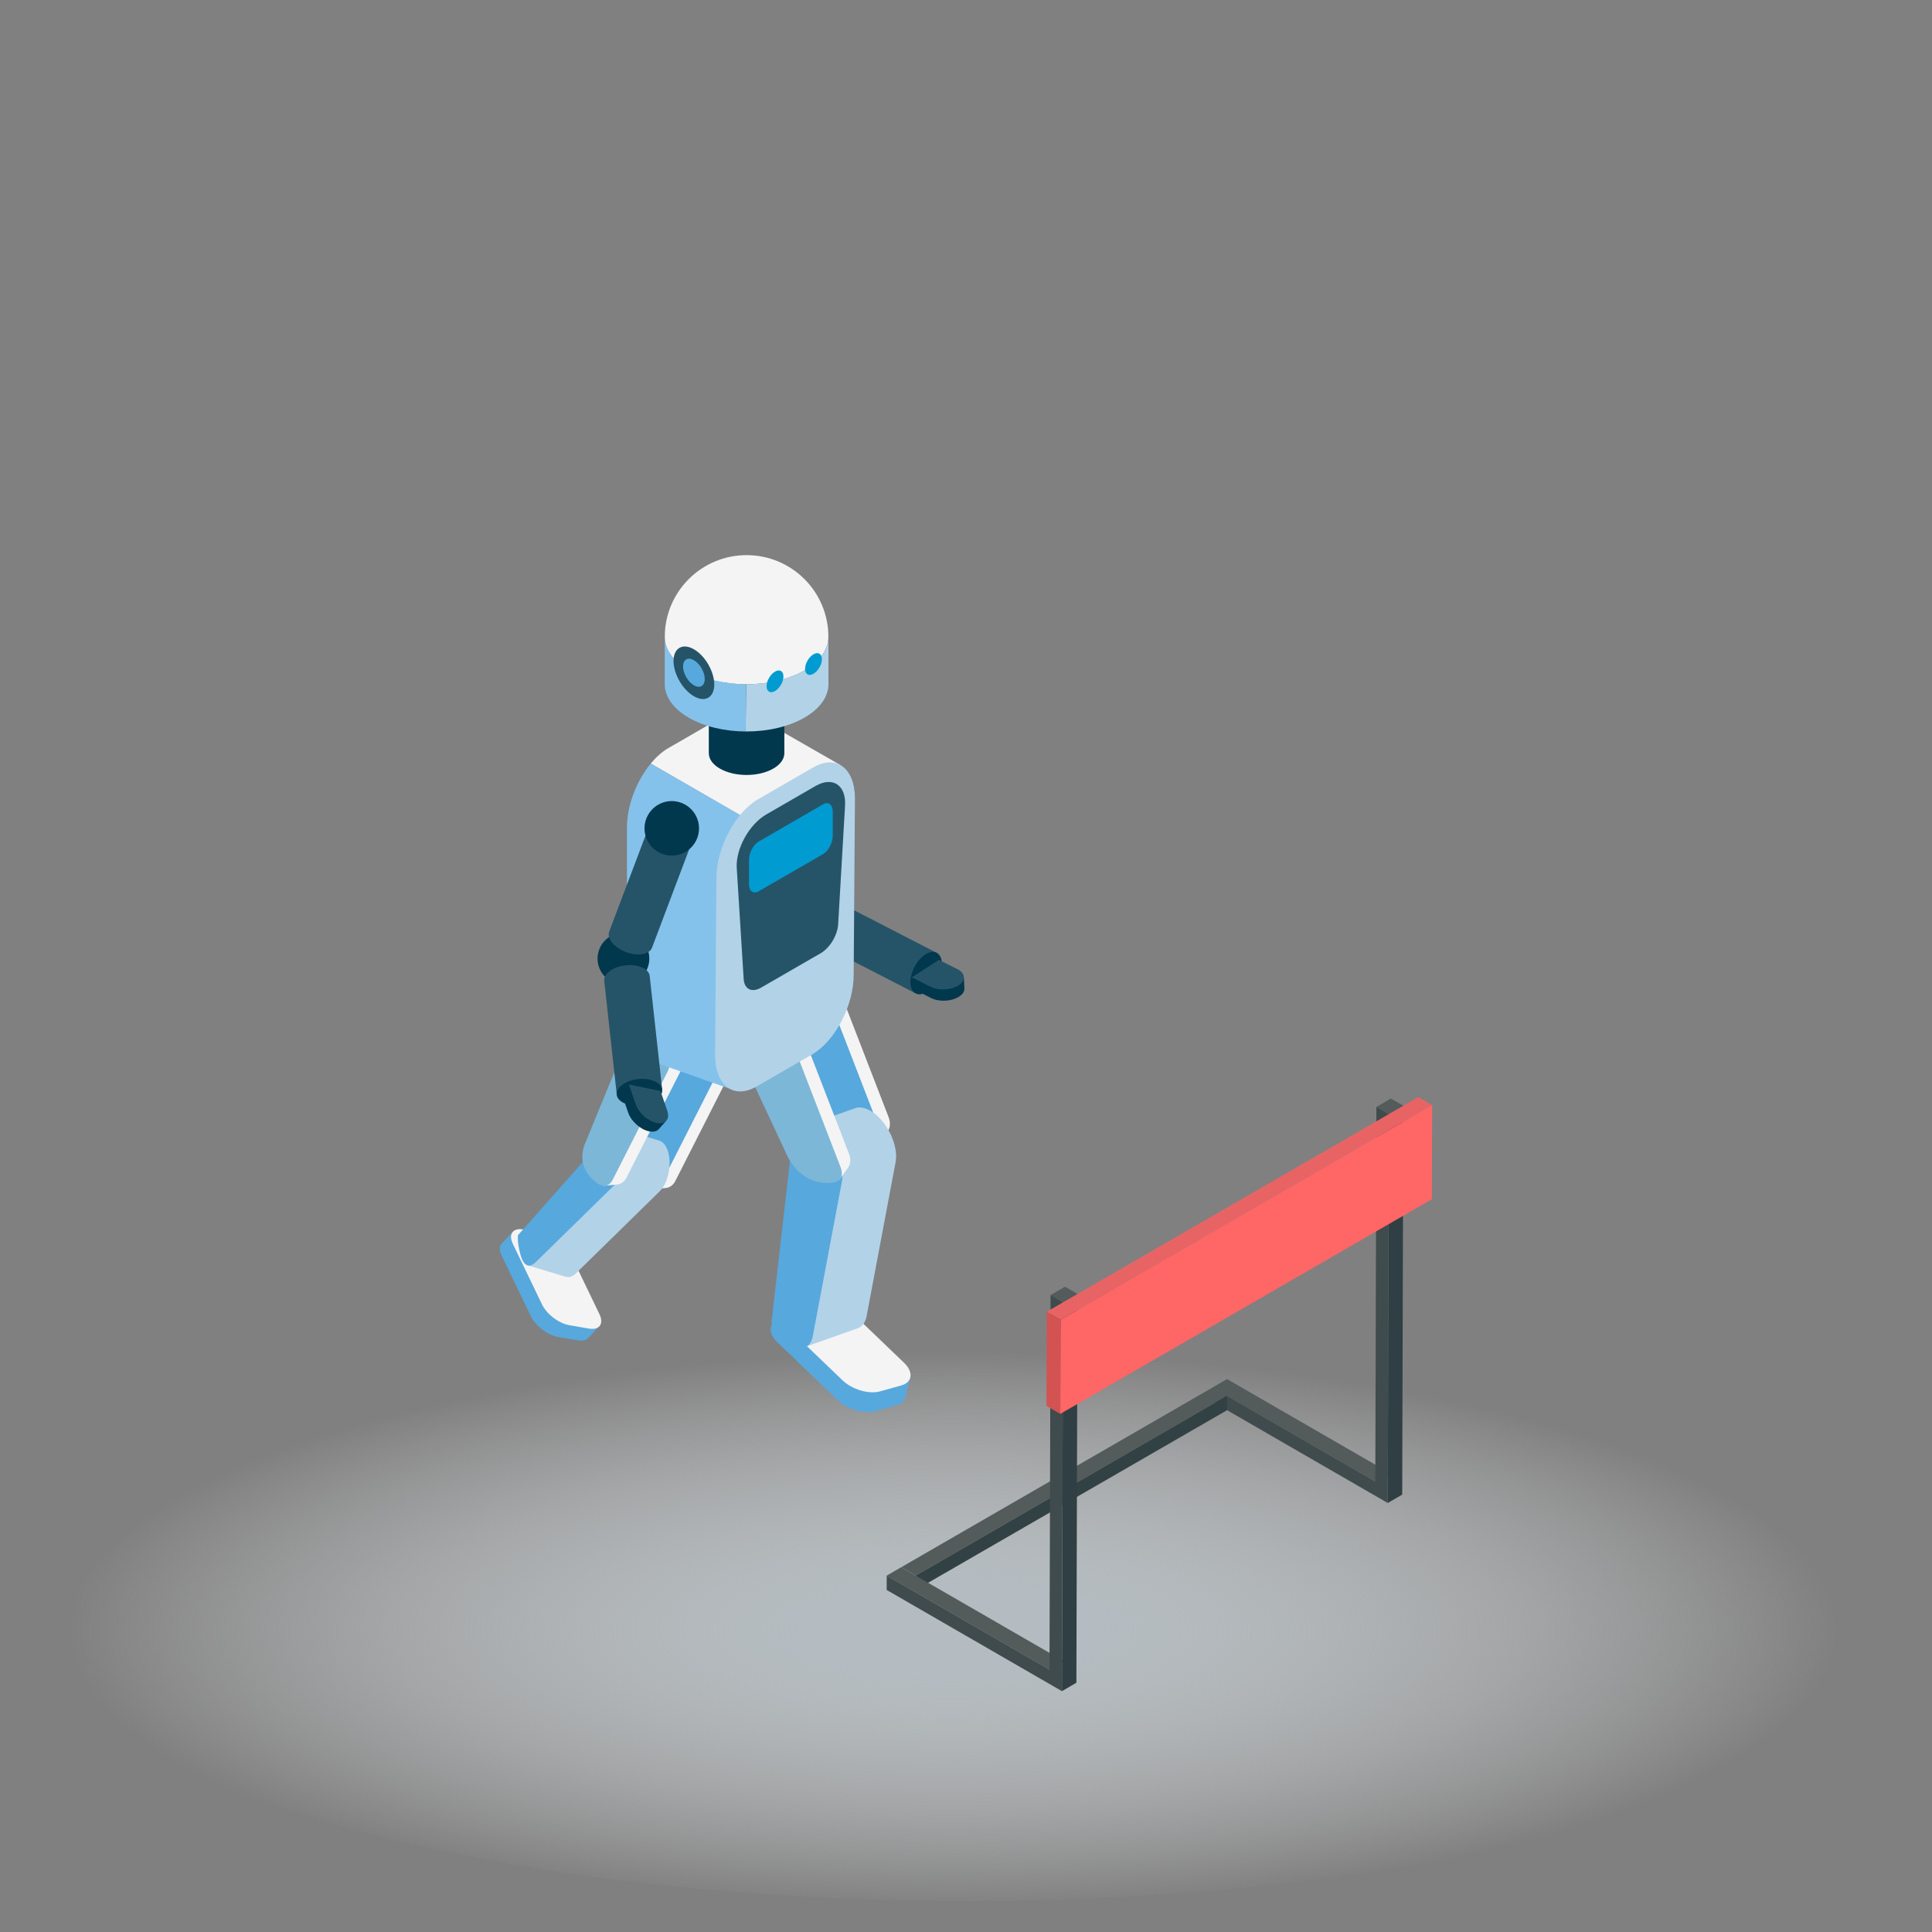 <?xml version="1.0" encoding="utf-8"?>
<!-- Generator: Adobe Illustrator 26.0.1, SVG Export Plug-In . SVG Version: 6.00 Build 0)  -->
<svg version="1.1" id="Layer_1" xmlns="http://www.w3.org/2000/svg" xmlns:xlink="http://www.w3.org/1999/xlink" x="0px" y="0px"
	 viewBox="0 0 50 50" style="enable-background:new 0 0 50 50;" xml:space="preserve">
<rect x="0" y="0" width="50" height="50" fill="#808080" stroke="none"/>
<style type="text/css">
	.st0{display:none;}
	.st1{display:inline;}
	.st2{fill:#344593;}
	.st3{fill:#3E54A3;}
	.st4{fill:#2E4490;}
	.st5{fill:#122571;}
	.st6{opacity:0.5;fill:#031F60;enable-background:new    ;}
	.st7{fill:#BBDFFF;}
	.st8{fill:#FDB724;}
	.st9{fill:#E7478D;}
	.st10{fill:#BF2878;}
	.st11{fill:#27DEBF;}
	.st12{fill:#1BBC9D;}
	.st13{fill:#A33D64;}
	.st14{fill:#82294D;}
	.st15{fill:#0A4A80;}
	.st16{fill:#F1FCFF;}
	.st17{fill:#D6E6FF;}
	.st18{fill:#CEF3FF;}
	.st19{fill:#606060;}
	.st20{enable-background:new    ;}
	.st21{fill:#F19729;}
	.st22{fill:#FCB040;}
	.st23{fill:#FFCB49;}
	.st24{fill:#2E5677;}
	.st25{fill:#FF51CE;}
	.st26{fill:#EDE6A0;}
	.st27{fill:#FFF7B0;}
	.st28{fill:url(#SVGID_1_);}
	.st29{fill:url(#SVGID_00000172426445633917684660000009371588803547553671_);}
	.st30{display:none;fill:#FF0000;}
	.st31{fill:#57A8DD;}
	.st32{fill:#F4F4F4;}
	.st33{fill:#B2D2E8;}
	.st34{fill:#7CB7D8;}
	.st35{fill:#01384D;}
	.st36{fill:#255468;}
	.st37{fill:#FFFFFF;}
	.st38{fill:#84C2EB;}
	.st39{fill:#1E0F00;}
	.st40{fill:#009BD1;}
	.st41{fill:#535B5B;}
	.st42{fill:#2F3F44;}
	.st43{fill:#3F4B4C;}
	.st44{fill:#C5C5C5;}
	.st45{fill:#324144;}
	.st46{fill:#FF6666;}
	.st47{fill:#E86464;}
	.st48{fill:#D35353;}
</style>
<g id="Example" class="st0">
	<g class="st1">
		<g id="XMLID_4903_">
			<path id="XMLID_4905_" class="st2" d="M45.3,33.2v-4.6l0,0c0-0.9-0.6-1.8-1.7-2.4c-2.3-1.3-6-1.3-8.4,0c-1.2,0.7-1.7,1.6-1.7,2.4
				l0,0v4.5c0,0.9,0.6,1.8,1.7,2.4c2.3,1.3,6,1.3,8.4,0C44.8,34.9,45.3,34.1,45.3,33.2L45.3,33.2L45.3,33.2L45.3,33.2z"/>
			<path id="XMLID_4904_" class="st2" d="M45.3,33.2v-4.6l0,0c0-0.9-0.6-1.8-1.7-2.4c-2.3-1.3-6-1.3-8.4,0c-1.2,0.7-1.7,1.6-1.7,2.4
				l0,0v4.5c0,0.9,0.6,1.8,1.7,2.4c2.3,1.3,6,1.3,8.4,0C44.8,34.9,45.3,34.1,45.3,33.2L45.3,33.2L45.3,33.2L45.3,33.2z"/>
		</g>
		<polygon id="XMLID_4900_" class="st3" points="39.4,23 29.7,28.6 39.4,34.2 49.2,28.6 		"/>
		<path id="XMLID_4899_" class="st4" d="M44.3,31.4l-4.8-2.7c-0.1,0-0.2,0-0.2,0.1s0,0.2,0.1,0.2l4.6,2.6L44.3,31.4z"/>
		<polygon id="XMLID_4896_" class="st5" points="29.7,28.6 29.7,29 39.4,34.6 39.4,34.2 		"/>
		<polygon id="XMLID_4883_" class="st4" points="49.2,28.6 49.2,29 39.4,34.6 39.4,34.2 		"/>
		<polygon id="XMLID_4876_" class="st6" points="33.5,31.2 39.4,35.2 45.3,31.2 39.4,34.6 		"/>
		<g id="XMLID_4823_">
			<path id="XMLID_4835_" class="st7" d="M44.7,36.2c-0.1,0-0.2-0.1-0.2-0.2v-4c0-0.2-0.1-0.4-0.3-0.4l-4.9-2.8
				c-0.1,0-0.1-0.2-0.1-0.2c0-0.1,0.2-0.1,0.2-0.1l4.9,2.8c0.3,0.2,0.4,0.4,0.4,0.7v4C44.8,36.1,44.7,36.2,44.7,36.2z"/>
		</g>
		<path class="st8" d="M45.3,39.3L45,36.6c0.1-0.1,0.1-0.2,0-0.2l0,0l0,0l0,0v-0.1l0,0l0,0l0,0c0-0.2-0.2-0.4-0.4-0.4c0,0,0,0-0.1,0
			l0,0l0,0c0,0,0,0-0.1,0c0,0,0,0-0.1,0c0,0,0,0-0.1,0c0,0,0,0,0,0.1l0,0v0.1c0,0.1,0,0.2,0.1,0.3l0,0c-0.1,0.1,0,0.2,0,0.2L44,39.3
			c0,0.1,0.1,0.2,0.3,0.3l0,0h0.1l0,0c0.1,0,0.2,0.1,0.3,0.1l0,0l0,0l0,0l0,0l0,0c0.1,0,0.2,0,0.3-0.1l0,0h0.1l0,0
			C45.3,39.5,45.3,39.4,45.3,39.3z"/>
	</g>
	<g id="XMLID_3738_" class="st1">
		<path id="XMLID_4404_" class="st9" d="M12.4,36.1c1.1-0.8,1.8-2.7,1.7-4c-0.1-1.4-1.2-2-1.7-2.3l0,0c-1.1-0.6-2.8-0.6-3.9,0l0,0
			C8,30.1,7,30.7,6.8,32.1c-0.1,1.3,0.6,3.2,1.7,4l0,0c0.1,0,0.1,0.1,0.2,0.1c1,0.6,2.6,0.6,3.6,0l0,0
			C12.3,36.2,12.4,36.1,12.4,36.1L12.4,36.1z"/>
		<path id="XMLID_4395_" class="st10" d="M9.9,30.8c-0.3,0.2-0.3,0.4,0,0.6s0.8,0.2,1.1,0s0.3-0.4,0-0.6
			C10.7,30.6,10.2,30.6,9.9,30.8z"/>
		<g id="XMLID_4426_">
			<path id="XMLID_2198_" class="st11" d="M10.5,31.2c0,0-0.9,0-1.4-0.7s0-1.9,0-1.9s1.1,0.1,1.7,1C11.2,30.4,10.5,31.2,10.5,31.2z"
				/>
			<path id="XMLID_4431_" class="st12" d="M9,30.5c0.5,0.7,1.4,0.7,1.4,0.7C10.3,29.6,9,28.6,9,28.6S8.5,29.8,9,30.5z"/>
		</g>
		<path id="XMLID_4403_" class="st13" d="M10.5,31.2c0,0,0-1.3,0.7-1.9s1.2-0.6,1.2-0.6c0.4,0,0.9,0.4,0.7,0.4c0,0-0.9,0-1.5,0.5
			s-0.9,1.5-0.9,1.6c0,0,0,0.1-0.1,0.1C10.5,31.3,10.5,31.2,10.5,31.2z"/>
		<path id="XMLID_4496_" class="st14" d="M12.4,28.7c-0.1,0-0.1,0.1,0.2,0.3c0.2,0.1,0.4,0.2,0.5,0.2l0,0
			C13.3,29,12.8,28.7,12.4,28.7z"/>
	</g>
	<g class="st1">
		<g>
			<path class="st15" d="M26,28.8L26,28.8c-1,0.6-1.9,1-2.8,1.2l0,0c0,0,0,0-0.1,0l-0.5,0.2h-0.1c-0.1,0-0.2,0.1-0.3,0.1h-0.1
				c-0.1,0-0.2,0.1-0.2,0.1h-0.1c-0.5,0.2-0.9,0.4-1.4,0.7c-0.1,0.1-0.2,0.1-0.3,0.2L20,31.4c-0.4,0.3-2,1.5-2.9,2.5l-0.6,0.6
				L16,34.6c-1,0.2-2,0.5-3,1.1c-0.1,0.1-0.2,0.1-0.3,0.2c-0.3,0.2-0.5,0.3-0.8,0.5l0,0l-0.1,0.1c-0.1,0.1-0.2,0.1-0.3,0.2l0,0l0,0
				c-0.4,0.3-0.9,0.7-1.3,1.1c-0.1,0.1-0.2,0.2-0.3,0.3c-0.3,0.3-0.7,0.6-1,0.9H8.8c-0.3,0.3-0.7,0.5-1,0.8
				c-0.2,0.2-0.5,0.3-0.7,0.5H7l13.7,8.3h0.1c0.8-0.5,1.7-1.2,2.5-1.9c0.5-0.5,1.1-0.9,1.7-1.4c1.2-0.9,2.3-1.5,3.2-1.8
				c0.7-0.3,1.4-0.5,2.1-0.6l0.5-0.6c0.7-0.7,1.5-1.3,2.4-1.8c1.5-1,3.2-1.8,4.9-2.5c0.6-0.2,1.2-0.5,1.6-0.7l0.2-0.1L26,28.8z"/>
			<g>
				<g>
					<g>
						<path class="st16" d="M39.1,36.7c-0.5,0.3-0.7,0.4-1.2,0.6c-0.3,0.1-0.5,0.2-0.8,0.3c-0.2,0.1-0.3,0.1-0.5,0.1
							c-0.7,0.2-1.4,0.4-2,0.8c-0.2,0.1-0.4,0.2-0.6,0.3c-1.3,0.8-2.6,2-3.9,3.5l-2.5-1.5l-11-6.7c1.3-1.5,2.6-2.7,3.9-3.5
							c0.2-0.1,0.4-0.2,0.6-0.3c0.7-0.4,1.4-0.6,2-0.8c0.2,0,0.3-0.1,0.5-0.1c0.3-0.1,0.5-0.2,0.8-0.3c0.5-0.2,0.7-0.3,1.2-0.6
							L39.1,36.7z"/>
						<g>
							<path class="st16" d="M30.1,42.3c-1.3,0.1-2.6,0.5-3.9,1.3c-0.2,0.1-0.4,0.2-0.6,0.4c-0.7,0.5-1.4,1-2,1.7
								c-0.2,0.2-0.3,0.3-0.5,0.4c-0.3,0.3-0.6,0.5-0.9,0.7c-0.5,0.4-0.8,0.6-1.3,0.9L7.5,39.5C8,39.2,8.3,39,8.8,38.6
								c0.3-0.2,0.6-0.5,0.9-0.7c0.2-0.1,0.3-0.3,0.5-0.4c0.7-0.6,1.4-1.2,2-1.7c0.2-0.1,0.4-0.3,0.6-0.4c1.3-0.8,2.6-1.2,3.9-1.3
								l11,6.7L30.1,42.3z"/>
						</g>
					</g>
					<polygon class="st17" points="7.5,39.5 7.3,40.3 20.7,48.5 20.9,47.7 					"/>
					<path class="st18" d="M39.4,37.1c-0.9,0.6-1.8,1-2.7,1.2c0,0,0,0-0.1,0s-0.2,0-0.3,0.1c-0.1,0-0.2,0.1-0.3,0.1
						s-0.2,0.1-0.3,0.1c-0.6,0.2-1.2,0.5-1.8,0.9c-0.1,0.1-0.2,0.1-0.3,0.2c-1,0.7-2,1.5-3,2.5L30,42.8l-0.6,0.1c-1,0.2-2,0.5-3,1.1
						c-0.1,0.1-0.2,0.1-0.3,0.2c-0.3,0.2-0.5,0.3-0.8,0.5c-0.6,0.4-1.1,0.9-1.7,1.4c-0.1,0.1-0.2,0.2-0.3,0.3
						c-0.9,0.9-1.8,1.6-2.7,2.2l0.2-0.8c0.5-0.3,0.8-0.5,1.3-0.9c0.3-0.2,0.6-0.5,0.9-0.7c0.2-0.1,0.3-0.3,0.5-0.4
						c0.7-0.6,1.4-1.2,2-1.7c0.2-0.1,0.4-0.3,0.6-0.4c1.3-0.8,2.6-1.2,3.9-1.3c1.3-1.5,2.6-2.7,3.9-3.5c0.2-0.1,0.4-0.2,0.6-0.3
						c0.7-0.4,1.4-0.6,2-0.8c0.2,0,0.3-0.1,0.5-0.1c0.3-0.1,0.5-0.2,0.8-0.3c0.5-0.2,0.7-0.3,1.2-0.6L39.4,37.1z"/>
				</g>
			</g>
			<g>
				<path class="st19" d="M17.8,34.6C17.9,34.6,17.9,34.6,17.8,34.6c1.2-1.4,2.5-2.5,3.7-3.2c0.2-0.1,0.4-0.2,0.5-0.3
					c0.7-0.3,1.3-0.6,2-0.8c0.2,0,0.3-0.1,0.5-0.1c0.3-0.1,0.5-0.2,0.8-0.3c0.4-0.2,0.7-0.3,1.1-0.5c0,0,0,0,0-0.1s0,0-0.1,0
					c-0.4,0.2-0.6,0.3-1,0.5c-0.3,0.1-0.5,0.2-0.8,0.3c-0.2,0.1-0.3,0.1-0.5,0.1c-0.7,0.2-1.3,0.4-2,0.8c-0.2,0.1-0.4,0.2-0.6,0.3
					C20.3,32.1,19,33.2,17.8,34.6C17.8,34.5,17.8,34.6,17.8,34.6L17.8,34.6z"/>
				<path class="st19" d="M25.4,30.6c-0.2,0.1-0.3,0.1-0.5,0.1c-0.7,0.2-1.3,0.4-2,0.8c-0.2,0.1-0.4,0.2-0.6,0.3
					c-1.2,0.7-2.5,1.8-3.7,3.2v0.1l0,0l0,0c1.2-1.4,2.5-2.5,3.7-3.2c0.2-0.1,0.4-0.2,0.6-0.3c0.7-0.4,1.3-0.6,2-0.8
					C25.1,30.8,25.3,30.7,25.4,30.6c0.3,0,0.6-0.1,0.8-0.2c0.4-0.2,0.6-0.3,1-0.5c0,0,0,0,0-0.1c0,0,0,0-0.1,0
					c-0.4,0.2-0.6,0.3-1,0.5C25.9,30.4,25.7,30.5,25.4,30.6z"/>
				<path class="st19" d="M26.2,31.1c-0.2,0.1-0.3,0.1-0.5,0.1c-0.7,0.2-1.3,0.4-2,0.8c-0.2,0.1-0.4,0.2-0.6,0.3
					c-1.2,0.7-2.5,1.8-3.7,3.2v0.1l0,0l0,0c1.2-1.4,2.5-2.5,3.7-3.2c0.2-0.1,0.4-0.2,0.6-0.3c0.7-0.4,1.4-0.6,2-0.8
					C25.9,31.3,26.1,31.2,26.2,31.1c0.3,0,0.6-0.1,0.8-0.2c0.4-0.2,0.6-0.3,1-0.5c0,0,0,0,0-0.1c0,0,0,0-0.1,0
					c-0.4,0.2-0.6,0.3-1,0.5C26.8,30.9,26.5,31,26.2,31.1z"/>
				<path class="st19" d="M27.1,31.5c-0.2,0.1-0.3,0.1-0.5,0.1c-0.7,0.2-1.3,0.4-2,0.8c-0.2,0.1-0.4,0.2-0.6,0.3
					c-1.2,0.7-2.5,1.8-3.7,3.2V36l0,0l0,0c1.2-1.4,2.5-2.5,3.7-3.2c0.2-0.1,0.4-0.2,0.6-0.3c0.7-0.4,1.4-0.6,2-0.8
					C26.7,31.7,26.9,31.7,27.1,31.5c0.3,0,0.6-0.1,0.8-0.2c0.4-0.2,0.6-0.3,1-0.5c0,0,0,0,0-0.1c0,0,0,0-0.1,0
					c-0.4,0.2-0.6,0.3-1,0.5C27.6,31.4,27.3,31.5,27.1,31.5z"/>
				<path class="st19" d="M27.9,32c-0.2,0.1-0.3,0.1-0.5,0.1c-0.7,0.2-1.4,0.4-2,0.8c-0.2,0.1-0.4,0.2-0.6,0.3
					c-1.2,0.7-2.5,1.9-3.7,3.2v0.1l0,0l0,0c1.2-1.4,2.5-2.5,3.7-3.2c0.2-0.1,0.4-0.2,0.6-0.3c0.7-0.4,1.4-0.6,2-0.8
					C27.6,32.2,27.8,32.2,27.9,32c0.3,0,0.6-0.1,0.8-0.2c0.4-0.2,0.6-0.3,1-0.5c0,0,0,0,0-0.1c0,0,0,0-0.1,0c-0.4,0.2-0.6,0.3-1,0.5
					C28.4,31.8,28.1,31.9,27.9,32z"/>
				<path class="st19" d="M28.7,32.5c-0.2,0.1-0.3,0.1-0.5,0.1c-0.7,0.2-1.4,0.4-2,0.8c-0.2,0.1-0.4,0.2-0.6,0.3
					c-1.2,0.7-2.5,1.9-3.7,3.2V37l0,0l0,0c1.2-1.4,2.5-2.5,3.7-3.2c0.2-0.1,0.4-0.2,0.6-0.3c0.7-0.4,1.4-0.6,2-0.8
					C28.4,32.7,28.6,32.6,28.7,32.5c0.3,0,0.6-0.1,0.8-0.2c0.4-0.2,0.6-0.3,1-0.5c0,0,0,0,0-0.1c0,0,0,0-0.1,0
					c-0.3,0.2-0.6,0.3-0.9,0.5C29.2,32.3,29,32.4,28.7,32.5z"/>
				<path class="st19" d="M29.6,33c-0.2,0.1-0.3,0.1-0.5,0.1c-0.7,0.2-1.4,0.4-2.1,0.8c-0.2,0.1-0.4,0.2-0.6,0.3
					c-1.2,0.7-2.5,1.9-3.8,3.3v0.1l0,0l0,0c1.2-1.4,2.5-2.5,3.7-3.2c0.2-0.1,0.4-0.2,0.6-0.3c0.7-0.4,1.4-0.6,2-0.8
					C29.2,33.2,29.4,33.1,29.6,33c0.3,0,0.6-0.1,0.8-0.2c0.4-0.2,0.6-0.3,0.9-0.5c0,0,0,0,0-0.1c0,0,0,0-0.1,0
					c-0.3,0.2-0.5,0.3-0.9,0.4C30.1,32.8,29.8,32.9,29.6,33z"/>
				<path class="st19" d="M30.4,33.5c-0.2,0.1-0.3,0.1-0.5,0.1c-0.7,0.2-1.4,0.4-2.1,0.8c-0.2,0.1-0.4,0.2-0.6,0.3
					c-1.2,0.7-2.5,1.9-3.8,3.3v0.1l0,0l0,0c1.2-1.4,2.5-2.5,3.7-3.2c0.2-0.1,0.4-0.2,0.6-0.3c0.7-0.4,1.4-0.6,2-0.8
					C30.1,33.7,30.2,33.6,30.4,33.5c0.3,0,0.5-0.1,0.8-0.2c0.4-0.2,0.6-0.3,0.9-0.4c0,0,0,0,0-0.1c0,0,0,0-0.1,0
					c-0.3,0.2-0.5,0.3-0.9,0.4C30.9,33.3,30.6,33.4,30.4,33.5z"/>
				<path class="st19" d="M31.2,33.9C31,34,30.9,34,30.7,34.1c-0.7,0.2-1.4,0.4-2.1,0.8c-0.2,0.1-0.4,0.2-0.6,0.3
					c-1.2,0.7-2.5,1.9-3.8,3.3v0.1l0,0l0,0c1.2-1.4,2.5-2.5,3.8-3.3c0.2-0.1,0.4-0.2,0.6-0.3c0.7-0.4,1.4-0.6,2-0.8
					C30.9,34.1,31.1,34.1,31.2,33.9c0.3,0,0.5-0.1,0.8-0.2c0.4-0.2,0.6-0.2,0.9-0.4c0,0,0,0,0-0.1c0,0,0,0-0.1,0
					c-0.3,0.2-0.5,0.3-0.9,0.4C31.7,33.8,31.5,33.9,31.2,33.9z"/>
				<path class="st19" d="M32,34.4c-0.2,0.1-0.3,0.1-0.5,0.1c-0.7,0.2-1.4,0.4-2.1,0.8c-0.2,0.1-0.4,0.2-0.6,0.3
					c-1.2,0.7-2.6,1.9-3.8,3.3V39l0,0l0,0c1.2-1.4,2.5-2.5,3.8-3.3c0.2-0.1,0.4-0.2,0.6-0.3c0.7-0.4,1.4-0.6,2-0.8
					C31.7,34.6,31.9,34.6,32,34.4c0.3,0,0.5-0.1,0.8-0.2c0.4-0.2,0.6-0.2,0.9-0.4c0,0,0,0,0-0.1c0,0,0,0-0.1,0
					c-0.3,0.2-0.5,0.3-0.9,0.4C32.6,34.2,32.3,34.3,32,34.4z"/>
				<path class="st19" d="M32.9,34.9C32.7,35,32.6,35,32.4,35c-0.7,0.2-1.4,0.4-2.1,0.8c-0.2,0.1-0.4,0.2-0.6,0.3
					c-1.2,0.8-2.6,1.9-3.8,3.3v0.1l0,0l0,0c1.2-1.4,2.5-2.5,3.8-3.3c0.2-0.1,0.4-0.2,0.6-0.3c0.7-0.4,1.4-0.6,2.1-0.8
					C32.6,35.1,32.7,35,32.9,34.9c0.3,0,0.5-0.1,0.8-0.2c0.3-0.1,0.6-0.2,0.9-0.4c0,0,0,0,0-0.1c0,0,0,0-0.1,0
					c-0.3,0.2-0.5,0.3-0.8,0.4C33.4,34.7,33.1,34.8,32.9,34.9z"/>
				<path class="st19" d="M33.7,35.4c-0.2,0.1-0.3,0.1-0.5,0.1c-0.7,0.2-1.4,0.4-2.1,0.8c-0.2,0.1-0.4,0.2-0.6,0.3
					c-1.2,0.8-2.6,1.9-3.8,3.3V40l0,0l0,0c1.2-1.4,2.6-2.5,3.8-3.3c0.2-0.1,0.4-0.2,0.6-0.3c0.7-0.4,1.4-0.6,2.1-0.8
					C33.4,35.6,33.6,35.5,33.7,35.4c0.3,0,0.5-0.1,0.8-0.2c0.3-0.1,0.5-0.2,0.8-0.4c0,0,0,0,0-0.1c0,0,0,0-0.1,0
					c-0.3,0.2-0.5,0.3-0.8,0.4C34.2,35.2,34,35.3,33.7,35.4z"/>
				<path class="st19" d="M34.5,35.8c-0.2,0.1-0.3,0.1-0.5,0.1c-0.7,0.2-1.4,0.4-2.1,0.8c-0.2,0.1-0.4,0.2-0.6,0.3
					c-1.3,0.8-2.6,1.9-3.8,3.3v0.1l0,0l0,0c1.2-1.4,2.6-2.6,3.8-3.3c0.2-0.1,0.4-0.2,0.6-0.3c0.7-0.4,1.4-0.6,2.1-0.8
					C34.2,36,34.4,36,34.5,35.8c0.3,0,0.5-0.1,0.8-0.2c0.3-0.1,0.5-0.2,0.8-0.4c0,0,0,0,0-0.1c0,0,0,0-0.1,0
					c-0.3,0.2-0.5,0.2-0.8,0.4C35,35.7,34.8,35.8,34.5,35.8z"/>
				<path class="st19" d="M35.4,36.3c-0.2,0.1-0.3,0.1-0.5,0.1c-0.7,0.2-1.4,0.4-2.1,0.8c-0.2,0.1-0.4,0.2-0.6,0.3
					c-1.3,0.8-2.6,1.9-3.8,3.3v0.1l0,0l0,0c1.3-1.4,2.6-2.6,3.8-3.3c0.2-0.1,0.4-0.2,0.6-0.3c0.7-0.4,1.4-0.6,2.1-0.8
					C35.1,36.5,35.2,36.5,35.4,36.3c0.3,0,0.5-0.1,0.8-0.2c0.3-0.1,0.5-0.2,0.8-0.4c0,0,0,0,0-0.1c0,0,0,0-0.1,0
					c-0.2,0.1-0.4,0.2-0.8,0.4C35.9,36.2,35.6,36.2,35.4,36.3z"/>
				<path class="st19" d="M37.7,36.2c-0.3,0.1-0.5,0.2-0.8,0.4c-0.3,0.1-0.5,0.2-0.8,0.3C35.9,37,35.8,37,35.6,37
					c-0.7,0.2-1.4,0.4-2.1,0.8c-0.2,0.1-0.4,0.2-0.6,0.3c-1.3,0.8-2.6,1.9-3.9,3.3v0.1l0,0l0,0c1.3-1.4,2.6-2.6,3.8-3.3
					c0.2-0.1,0.4-0.2,0.6-0.3c0.7-0.4,1.4-0.6,2.1-0.8c0.2,0,0.3-0.1,0.5-0.1c0.2-0.1,0.5-0.2,0.8-0.3
					C37.3,36.5,37.5,36.4,37.7,36.2C37.8,36.3,37.8,36.2,37.7,36.2C37.8,36.2,37.7,36.2,37.7,36.2z"/>
				<path class="st19" d="M10.6,38.6c0.2-0.1,0.3-0.3,0.5-0.4c0.7-0.6,1.3-1.2,2-1.7c0.2-0.1,0.4-0.2,0.6-0.4
					c1.2-0.7,2.5-1.2,3.7-1.3c0,0,0,0,0-0.1c0,0,0,0-0.1,0c-1.2,0.1-2.5,0.5-3.7,1.3c-0.2,0.1-0.4,0.2-0.6,0.4c-0.7,0.5-1.4,1-2,1.7
					C10.9,38.3,10.7,38.4,10.6,38.6c-0.4,0.2-0.7,0.4-0.9,0.7c-0.4,0.3-0.7,0.5-1,0.7c0,0,0,0,0,0.1l0,0l0,0c0.3-0.2,0.6-0.4,1-0.7
					S10.3,38.9,10.6,38.6z"/>
				<path class="st19" d="M11.5,39.1c0.2-0.1,0.3-0.3,0.5-0.4c0.7-0.6,1.3-1.2,2-1.7c0.2-0.1,0.4-0.2,0.6-0.4
					c1.2-0.7,2.5-1.2,3.7-1.2c0,0,0,0,0-0.1c0,0,0-0.1-0.1,0c-1.2,0.1-2.5,0.5-3.7,1.3c-0.2,0.1-0.4,0.2-0.6,0.4
					c-0.7,0.5-1.4,1-2,1.7C11.7,38.8,11.6,38.9,11.5,39.1c-0.4,0.2-0.7,0.4-0.9,0.7c-0.4,0.3-0.7,0.5-1,0.7c0,0,0,0,0,0.1l0,0l0,0
					c0.3-0.2,0.6-0.4,1-0.7C10.9,39.6,11.2,39.4,11.5,39.1z"/>
				<path class="st19" d="M12.3,39.6c0.2-0.1,0.3-0.3,0.5-0.4c0.7-0.6,1.3-1.2,2-1.7c0.2-0.1,0.4-0.3,0.6-0.4
					c1.2-0.7,2.4-1.2,3.6-1.2c0,0,0,0,0-0.1s0,0-0.1,0c-1.2,0.1-2.5,0.5-3.7,1.3c-0.2,0.1-0.4,0.2-0.6,0.4c-0.7,0.5-1.4,1-2,1.7
					C12.5,39.2,12.4,39.4,12.3,39.6c-0.4,0.2-0.7,0.4-0.9,0.7c-0.4,0.3-0.7,0.5-1,0.7c0,0,0,0,0,0.1l0,0l0,0c0.3-0.2,0.6-0.4,1-0.7
					C11.7,40.1,12,39.9,12.3,39.6z"/>
				<path class="st19" d="M13.1,40.1c0.2-0.1,0.3-0.3,0.5-0.4c0.7-0.6,1.3-1.2,2-1.7c0.2-0.1,0.4-0.3,0.6-0.4
					c1.2-0.7,2.4-1.1,3.6-1.2c0,0,0,0,0-0.1c0,0,0,0-0.1,0c-1.2,0.1-2.4,0.5-3.6,1.3c-0.2,0.1-0.4,0.2-0.6,0.4c-0.7,0.5-1.4,1-2,1.7
					C13.3,39.7,13.2,39.9,13.1,40.1c-0.4,0.2-0.6,0.4-0.9,0.7c-0.4,0.3-0.7,0.5-1,0.7c0,0,0,0,0,0.1l0,0l0,0c0.3-0.2,0.6-0.4,1-0.7
					C12.5,40.6,12.8,40.4,13.1,40.1z"/>
				<path class="st19" d="M13.9,40.6c0.2-0.1,0.3-0.3,0.5-0.4c0.7-0.6,1.3-1.2,2-1.7c0.2-0.1,0.4-0.3,0.6-0.4
					c1.2-0.7,2.4-1.1,3.6-1.2c0,0,0,0,0-0.1c0,0,0,0-0.1,0c-1.2,0.1-2.4,0.5-3.6,1.3c-0.2,0.1-0.4,0.2-0.6,0.4c-0.7,0.5-1.4,1-2,1.7
					C14.2,40.2,14,40.4,13.9,40.6c-0.4,0.2-0.6,0.4-0.9,0.7c-0.4,0.3-0.7,0.5-1,0.7c0,0,0,0,0,0.1l0,0l0,0c0.3-0.2,0.6-0.4,1-0.7
					C13.3,41.1,13.6,40.8,13.9,40.6z"/>
				<path class="st19" d="M14.7,41.1c0.2-0.1,0.3-0.3,0.5-0.4c0.7-0.6,1.3-1.2,2-1.7c0.2-0.1,0.4-0.3,0.6-0.4
					c1.2-0.7,2.4-1.1,3.5-1.2c0,0,0,0,0-0.1c0,0,0,0-0.1,0c-1.2,0.1-2.4,0.6-3.6,1.3c-0.2,0.1-0.4,0.2-0.6,0.4c-0.7,0.5-1.4,1-2,1.7
					C15,40.7,14.8,40.8,14.7,41.1c-0.4,0.2-0.6,0.4-0.9,0.7c-0.4,0.3-0.7,0.5-1,0.7c0,0,0,0,0,0.1l0,0l0,0c0.3-0.2,0.6-0.4,1-0.7
					S14.4,41.3,14.7,41.1z"/>
				<path class="st19" d="M15.6,41.5c0.2-0.1,0.3-0.3,0.5-0.4c0.7-0.6,1.3-1.2,2-1.7c0.2-0.1,0.4-0.3,0.6-0.4
					c1.1-0.7,2.4-1.1,3.5-1.2c0,0,0,0,0-0.1s0,0-0.1,0c-1.2,0.1-2.4,0.6-3.5,1.3c-0.2,0.1-0.4,0.2-0.6,0.4c-0.7,0.5-1.4,1-2,1.7
					C15.8,41.2,15.6,41.3,15.6,41.5c-0.4,0.2-0.6,0.4-0.9,0.7c-0.4,0.3-0.7,0.5-1,0.7c0,0,0,0,0,0.1l0,0l0,0c0.3-0.2,0.6-0.4,1-0.7
					C15,42.1,15.3,41.8,15.6,41.5z"/>
				<path class="st19" d="M16.4,42c0.2-0.1,0.3-0.3,0.5-0.4c0.7-0.6,1.3-1.2,2-1.7c0.2-0.1,0.4-0.3,0.6-0.4c1.1-0.7,2.3-1.1,3.5-1.2
					c0,0,0,0,0-0.1s0,0-0.1,0c-1.2,0.1-2.4,0.6-3.5,1.3c-0.2,0.1-0.4,0.2-0.6,0.4c-0.7,0.5-1.4,1-2.1,1.7
					C16.6,41.7,16.5,41.8,16.4,42c-0.4,0.2-0.6,0.4-0.9,0.7c-0.4,0.3-0.7,0.5-1,0.7c0,0,0,0,0,0.1l0,0l0,0c0.3-0.2,0.6-0.4,1.1-0.7
					C15.8,42.5,16.1,42.3,16.4,42z"/>
				<path class="st19" d="M17.2,42.5c0.2-0.1,0.3-0.3,0.5-0.4c0.7-0.6,1.4-1.2,2-1.7c0.2-0.1,0.4-0.3,0.6-0.4
					c1.1-0.7,2.3-1.1,3.4-1.2c0,0,0,0,0-0.1s0,0-0.1,0c-1.1,0.1-2.3,0.6-3.5,1.3c-0.2,0.1-0.4,0.2-0.6,0.4c-0.7,0.5-1.4,1-2.1,1.7
					C17.4,42.2,17.3,42.3,17.2,42.5c-0.4,0.2-0.6,0.4-0.9,0.6c-0.4,0.3-0.7,0.5-1.1,0.7c0,0,0,0,0,0.1l0,0l0,0
					c0.3-0.2,0.6-0.4,1.1-0.8C16.6,43,16.9,42.8,17.2,42.5z"/>
				<path class="st19" d="M18,43c0.2-0.1,0.3-0.3,0.5-0.4c0.7-0.6,1.4-1.2,2-1.7c0.2-0.1,0.4-0.3,0.6-0.4c1.1-0.7,2.3-1.1,3.4-1.2
					c0,0,0,0,0-0.1s0,0-0.1,0c-1.1,0.1-2.3,0.6-3.5,1.3c-0.2,0.1-0.4,0.2-0.6,0.4c-0.7,0.5-1.4,1.1-2.1,1.7
					C18.3,42.6,18.1,42.8,18,43c-0.4,0.2-0.6,0.4-0.9,0.6c-0.4,0.3-0.7,0.6-1.1,0.8c0,0,0,0,0,0.1l0,0l0,0c0.3-0.2,0.7-0.4,1.1-0.8
					C17.4,43.5,17.7,43.3,18,43z"/>
				<path class="st19" d="M18.8,43.5c0.2-0.1,0.3-0.3,0.5-0.4c0.7-0.6,1.4-1.2,2-1.7c0.2-0.1,0.4-0.3,0.6-0.4
					c1.1-0.7,2.3-1.1,3.4-1.2c0,0,0,0,0-0.1c0,0,0,0-0.1,0c-1.1,0.1-2.3,0.6-3.4,1.3c-0.2,0.1-0.4,0.2-0.6,0.4
					c-0.7,0.5-1.4,1.1-2.1,1.7C19.1,43.1,18.9,43.3,18.8,43.5c-0.4,0.2-0.6,0.4-0.9,0.6c-0.4,0.3-0.7,0.6-1.1,0.8c0,0,0,0,0,0.1l0,0
					l0,0c0.3-0.2,0.7-0.4,1.1-0.8C18.3,44,18.5,43.7,18.8,43.5z"/>
				<path class="st19" d="M19.6,44c0.2-0.1,0.3-0.3,0.5-0.4c0.7-0.6,1.4-1.2,2.1-1.7c0.2-0.1,0.4-0.3,0.6-0.4
					c1.1-0.7,2.3-1.1,3.4-1.2c0,0,0,0,0-0.1c0,0,0,0-0.1,0c-1.1,0.2-2.3,0.6-3.4,1.3c-0.2,0.1-0.4,0.2-0.6,0.4
					c-0.7,0.5-1.4,1.1-2.1,1.7C19.9,43.6,19.7,43.8,19.6,44c-0.4,0.2-0.6,0.4-0.9,0.6c-0.4,0.3-0.8,0.6-1.1,0.8c0,0,0,0,0,0.1l0,0
					l0,0c0.3-0.2,0.7-0.4,1.1-0.8C19.1,44.5,19.4,44.2,19.6,44z"/>
				<path class="st19" d="M20.5,44.5c0.2-0.1,0.3-0.3,0.5-0.4c0.7-0.6,1.4-1.2,2.1-1.7c0.2-0.1,0.4-0.3,0.6-0.4
					c1.1-0.7,2.2-1.1,3.3-1.2c0,0,0,0,0-0.1c0,0,0,0-0.1,0c-1.1,0.2-2.3,0.6-3.4,1.3c-0.2,0.1-0.4,0.2-0.6,0.4
					c-0.7,0.5-1.4,1.1-2.1,1.7C20.7,44.1,20.5,44.2,20.5,44.5c-0.4,0.2-0.6,0.4-0.9,0.6c-0.4,0.3-0.8,0.6-1.1,0.8c0,0,0,0,0,0.1l0,0
					l0,0c0.3-0.2,0.7-0.4,1.1-0.8C19.9,45,20.2,44.7,20.5,44.5z"/>
				<path class="st19" d="M21.3,44.9c0.2-0.1,0.3-0.3,0.5-0.4c0.7-0.7,1.4-1.2,2.1-1.7c0.2-0.1,0.4-0.3,0.6-0.4
					c1.1-0.6,2.2-1.1,3.3-1.2c0,0,0,0,0-0.1c0,0,0,0-0.1,0c-1.1,0.2-2.3,0.6-3.3,1.3c-0.2,0.1-0.4,0.2-0.6,0.4
					c-0.7,0.5-1.4,1.1-2.1,1.7C21.5,44.6,21.4,44.7,21.3,44.9c-0.4,0.2-0.6,0.4-0.9,0.6c-0.4,0.3-0.8,0.6-1.1,0.8c0,0,0,0,0,0.1l0,0
					l0,0c0.4-0.2,0.7-0.4,1.1-0.8C20.7,45.4,21,45.2,21.3,44.9z"/>
				<path class="st19" d="M25.2,42.8c-0.2,0.1-0.4,0.2-0.6,0.4c-0.7,0.5-1.4,1.1-2.1,1.7c-0.2,0.1-0.3,0.3-0.5,0.4
					c-0.3,0.3-0.6,0.5-0.9,0.7c-0.4,0.3-0.8,0.6-1.1,0.8c0,0,0,0,0,0.1l0,0l0,0c0.4-0.2,0.7-0.4,1.1-0.8c0.3-0.2,0.6-0.5,0.9-0.7
					c0.2-0.1,0.3-0.3,0.5-0.4c0.7-0.7,1.4-1.2,2.1-1.7C24.8,43.2,25,43,25.2,42.8c1.1-0.6,2.2-1,3.3-1.2c0,0,0,0,0-0.1
					c0,0,0,0-0.1,0C27.4,41.7,26.2,42.2,25.2,42.8z"/>
			</g>
		</g>
		<g>
			<g>
				<g>
					<g>
						<g class="st20">
							<g>
								<path class="st21" d="M29.1,41.9l-7.9-4.6l-0.1-0.1L29.1,41.9L29.1,41.9z"/>
							</g>
							<g>
								<path class="st22" d="M29.2,41.6c-0.1,0.1-0.1,0.1-0.1,0.2l-7.9-4.6l0.1-0.2L29.2,41.6z"/>
							</g>
							<g>
								<path class="st23" d="M29.4,41.5h-0.1c0,0-0.1,0-0.1,0.1l-8-4.6l0.2-0.1L29.4,41.5z"/>
							</g>
						</g>
					</g>
					<g>
						<polygon class="st24" points="30.3,42.2 30.3,42.3 30.3,42.3 30.3,42.3 30.2,42.3 30.3,42.3 						"/>
					</g>
					<path d="M30.3,42.2L30,42l0,0c0,0,0,0-0.1,0l-0.1,0.1l0,0L30.3,42.2C30.3,42.3,30.3,42.3,30.3,42.2
						C30.3,42.3,30.3,42.3,30.3,42.2z"/>
					<path class="st25" d="M21.7,37h-0.1l-0.1,0.1c0,0.1-0.1,0.1-0.1,0.2v0.1L21,37.1c0,0-0.1,0-0.1-0.1s0-0.1,0.1-0.2
						c0-0.1,0.1-0.1,0.1-0.1h0.1l0,0L21.7,37z"/>
					<path class="st26" d="M29.4,41.5L29.4,41.5L29.4,41.5z"/>
				</g>
				<path class="st27" d="M29.4,41.5L29.4,41.5L29.4,41.5c-0.1,0-0.2,0-0.2,0s0,0,0,0.1l0,0c0,0-0.1,0.1-0.1,0.2l0,0v0.1l0,0
					l0.8,0.3l0,0c0,0,0-0.1,0.1-0.1c0,0,0,0,0.1,0L29.4,41.5z"/>
			</g>
			
				<linearGradient id="SVGID_1_" gradientUnits="userSpaceOnUse" x1="21.773" y1="3571.164" x2="21.593" y2="3571.49" gradientTransform="matrix(1 0 0 1 0 -3534)">
				<stop  offset="0" style="stop-color:#78ACED"/>
				<stop  offset="1" style="stop-color:#4F7BB3"/>
			</linearGradient>
			<path class="st28" d="M22.1,37.3L22.1,37.3L22.1,37.3L21.7,37l0,0l0,0h-0.1l0,0h-0.1c-0.1,0-0.1,0.1-0.1,0.1
				c0,0.1-0.1,0.1-0.1,0.2c0,0,0,0.1,0.1,0.1h0.1l0,0l0,0l0.3,0.2l0,0l0,0l0.1,0.1l0,0l0,0l0,0c0,0,0,0,0-0.1l0,0v-0.1l0,0l0.1-0.1
				l0,0C22,37.3,22,37.2,22.1,37.3L22.1,37.3L22.1,37.3L22.1,37.3L22.1,37.3z"/>
		</g>
	</g>
</g>
<radialGradient id="SVGID_00000055693505684213228810000005548709654767498649_" cx="-1125.298" cy="6645.105" r="15.902" gradientTransform="matrix(-1.535 0 0 0.482 -1702.67 -3160.776)" gradientUnits="userSpaceOnUse">
	<stop  offset="0.135" style="stop-color:#B4BCC1"/>
	<stop  offset="0.94" style="stop-color:#ECEEEF;stop-opacity:0"/>
</radialGradient>
<ellipse style="fill:url(#SVGID_00000055693505684213228810000005548709654767498649_);" cx="25" cy="41.5" rx="24.4" ry="7.7"/>
<rect x="27.663" y="21.372" transform="matrix(0.866 -0.5 0.5 0.866 -7.466 18.837)" class="st30" width="7.507" height="3.955"/>
<g>
	<g>
		<g>
			<path class="st31" d="M23.557,35.65l-3.48-1.815l-0.126,0.517c-0.028,0.112,0.025,0.25,0.161,0.381l1.566,1.503
				c0.25,0.241,0.686,0.369,0.975,0.286l0.547-0.153c0.135-0.039,0.214-0.117,0.234-0.214L23.557,35.65z"/>
			<path class="st32" d="M21.831,33.766l1.566,1.503c0.249,0.241,0.218,0.503-0.071,0.586l-0.547,0.153
				c-0.289,0.083-0.725-0.045-0.975-0.286l-1.566-1.503c-0.249-0.241-0.218-0.503,0.071-0.586l0.547-0.153
				C21.144,33.397,21.581,33.525,21.831,33.766z"/>
		</g>
		<g>
			<g>
				<g>
					<g>
						<path class="st32" d="M20.419,24.341c0.453,0.054,0.946,0.392,1.102,0.755l1.463,3.782c0.072,0.168,0.059,0.311-0.02,0.412
							l-0.217,0.299l-3.075-4.785l0.219-0.301C19.98,24.377,20.166,24.312,20.419,24.341z"/>
						<path class="st31" d="M20.188,24.659c-0.453-0.054-0.694,0.197-0.538,0.56l1.721,3.686c0.156,0.363,0.472,0.703,0.925,0.757
							c0.453,0.054,0.614-0.104,0.458-0.467l-1.463-3.782C21.135,25.05,20.642,24.712,20.188,24.659z"/>
					</g>
				</g>
			</g>
			<g>
				<g>
					<g>
						<path class="st33" d="M22.645,28.828c0.356,0.284,0.597,0.831,0.538,1.222l-0.75,3.985c-0.027,0.181-0.114,0.296-0.234,0.34
							l-1.369,0.484l-0.09-5.688l1.372-0.484C22.253,28.626,22.446,28.67,22.645,28.828z"/>
						<path class="st31" d="M21.257,29.319c-0.356-0.284-0.693-0.199-0.752,0.192l-0.538,4.706c0,0,0.087,0.18,0.443,0.465
							s0.576,0.236,0.635-0.155l0.75-3.985C21.854,30.151,21.613,29.604,21.257,29.319z"/>
					</g>
				</g>
			</g>
			<g>
				<g>
					<g>
						<path class="st32" d="M19.393,25.286c0.453,0.054,0.946,0.392,1.102,0.755l1.463,3.782c0.072,0.168,0.059,0.311-0.02,0.412
							l-0.217,0.299l-3.075-4.785l0.219-0.301C18.954,25.322,19.141,25.257,19.393,25.286z"/>
						<path class="st34" d="M19.162,25.603c-0.453-0.054-0.694,0.197-0.538,0.56l1.721,3.686c0.156,0.363,0.472,0.703,0.925,0.757
							c0.453,0.054,0.614-0.104,0.458-0.467l-1.463-3.782C20.11,25.994,19.616,25.657,19.162,25.603z"/>
					</g>
				</g>
			</g>
		</g>
	</g>
	<g>
		<g>
			<circle class="st35" cx="20.991" cy="23.545" r="0.67"/>
			<g>
				<path class="st36" d="M21.556,22.996c0.005,0.087-0.049,0.177-0.161,0.249c-0.224,0.144-0.598,0.162-0.835,0.04
					c-0.119-0.061-0.181-0.146-0.185-0.233l-0.142-2.957l1.181-0.057L21.556,22.996z"/>
				<path class="st37" d="M21.23,19.805c-0.237-0.122-0.611-0.104-0.835,0.04c-0.224,0.144-0.214,0.36,0.023,0.482
					s0.611,0.104,0.835-0.04C21.477,20.143,21.467,19.927,21.23,19.805z"/>
			</g>
			<g>
				<path class="st36" d="M21.609,23.303c-0.078-0.04-0.182-0.029-0.294,0.043c-0.224,0.145-0.396,0.478-0.383,0.744
					c0.006,0.134,0.057,0.225,0.135,0.265l2.632,1.355l0.541-1.052L21.609,23.303z"/>
				<path class="st35" d="M24.375,24.922c0.013,0.267-0.159,0.6-0.383,0.744s-0.416,0.045-0.429-0.221
					c-0.013-0.267,0.159-0.6,0.383-0.744C24.171,24.557,24.363,24.656,24.375,24.922z"/>
			</g>
		</g>
		<path class="st35" d="M20.793,19.437c-0.326,0.016-0.578,0.293-0.562,0.619c0.016,0.326,0.293,0.578,0.619,0.562
			c0.326-0.016,0.578-0.293,0.562-0.619C21.397,19.673,21.119,19.421,20.793,19.437z"/>
		<g>
			<path class="st35" d="M24.945,25.305l-1.348-0.01l0.014,0.291l0.486,0.243c0.205,0.105,0.528,0.09,0.722-0.035
				c0.095-0.061,0.141-0.136,0.14-0.21v-0.003c0-0.002,0-0.004,0-0.006L24.945,25.305z"/>
			<path class="st36" d="M24.785,25.085l-0.486-0.243l-0.702,0.452l0.486,0.243c0.205,0.105,0.528,0.09,0.722-0.035
				S24.99,25.191,24.785,25.085z"/>
		</g>
	</g>
	<g>
		<g>
			<path class="st31" d="M15.51,34.324l-2.232-2.452l-0.292,0.307c-0.063,0.066-0.07,0.178-0.004,0.315l0.756,1.57
				c0.12,0.251,0.436,0.491,0.706,0.536l0.509,0.088c0.127,0.021,0.22-0.004,0.272-0.063L15.51,34.324z"/>
			<path class="st32" d="M14.758,32.441l0.756,1.57c0.12,0.251-0.001,0.418-0.271,0.373l-0.509-0.088
				c-0.27-0.045-0.586-0.285-0.706-0.536l-0.756-1.57c-0.12-0.251,0.001-0.418,0.271-0.373l0.509,0.088
				C14.322,31.949,14.638,32.189,14.758,32.441z"/>
		</g>
		<g>
			<g>
				<g>
					<g>
						<path class="st32" d="M18.648,26.758c0.263,0.282,0.374,0.735,0.249,1.01l-1.41,2.777c-0.058,0.128-0.156,0.194-0.271,0.202
							l-0.329,0.032l0.984-4.203l0.332-0.032C18.341,26.529,18.503,26.601,18.648,26.758z"/>
						<path class="st31" d="M18.303,26.791c-0.263-0.283-0.578-0.289-0.703-0.014l-1.182,2.873
							c-0.126,0.275-0.132,0.629,0.131,0.912s0.467,0.292,0.592,0.017l1.41-2.777C18.676,27.527,18.565,27.075,18.303,26.791z"/>
					</g>
				</g>
			</g>
			<g>
				<g>
					<g>
						<path class="st33" d="M17.298,29.835c0.085,0.33-0.011,0.771-0.214,0.985l-2.16,2.116c-0.093,0.099-0.194,0.132-0.283,0.106
							l-1.009-0.303l2.404-3.528l1.011,0.303C17.156,29.539,17.25,29.65,17.298,29.835z"/>
						<path class="st31" d="M16.274,29.528c-0.085-0.331-0.319-0.426-0.522-0.212l-2.347,2.651c0,0-0.027,0.149,0.058,0.479
							c0.085,0.331,0.235,0.397,0.438,0.183l2.16-2.116C16.264,30.299,16.36,29.858,16.274,29.528z"/>
					</g>
				</g>
			</g>
			<g>
				<g>
					<g>
						<path class="st32" d="M17.386,26.668c0.263,0.282,0.374,0.735,0.249,1.01l-1.41,2.777c-0.058,0.128-0.156,0.194-0.271,0.202
							l-0.329,0.032l0.983-4.203l0.332-0.032C17.077,26.439,17.24,26.511,17.386,26.668z"/>
						<path class="st34" d="M17.04,26.701c-0.263-0.283-0.578-0.289-0.703-0.014l-1.182,2.873c-0.126,0.275-0.132,0.629,0.131,0.912
							s0.467,0.292,0.592,0.017l1.41-2.777C17.413,27.437,17.302,26.985,17.04,26.701z"/>
					</g>
				</g>
			</g>
		</g>
	</g>
	<g>
		<path class="st32" d="M16.841,19.761c0.14-0.169,0.295-0.308,0.46-0.403l1.434-0.828c0.278-0.16,0.532-0.166,0.723-0.045
			l2.297,1.318l-0.8,2.333L16.841,19.761z"/>
		<path class="st38" d="M16.842,19.76c-0.364,0.44-0.616,1.079-0.616,1.652v5.089c0,0.433,0.144,0.737,0.371,0.869
			c-0.001,0,2.287,0.806,2.287,0.806l2.071-6.04L16.842,19.76z"/>
		<path class="st33" d="M22.093,25.234l0.033-4.562c0-0.792-0.482-1.156-1.076-0.813l-1.434,0.828
			c-0.594,0.343-1.076,1.263-1.076,2.055l-0.033,4.562c0,0.792,0.482,1.156,1.076,0.813l1.434-0.828
			C21.611,26.946,22.092,26.026,22.093,25.234z"/>
	</g>
	<g>
		<path class="st35" d="M20.299,17.004v2.488c0,0.144-0.095,0.289-0.286,0.399c-0.382,0.22-1.001,0.22-1.383,0
			c-0.191-0.11-0.286-0.255-0.286-0.399v-2.488H20.3C20.3,17.004,20.299,17.004,20.299,17.004z"/>
		<g>
			<path class="st37" d="M20.013,16.605c-0.382-0.22-1.001-0.22-1.383,0c-0.382,0.22-0.382,0.578,0,0.798s1.001,0.22,1.383,0
				S20.395,16.825,20.013,16.605z"/>
			<path class="st39" d="M19.322,17.597c-0.256,0-0.511-0.057-0.706-0.169c-0.194-0.112-0.301-0.263-0.301-0.424
				s0.107-0.312,0.301-0.424c0.389-0.225,1.023-0.225,1.412,0c0.194,0.112,0.301,0.263,0.301,0.424s-0.107,0.312-0.301,0.424l0,0
				C19.833,17.541,19.578,17.597,19.322,17.597z M19.322,16.468c-0.245,0-0.49,0.054-0.677,0.162
				c-0.175,0.101-0.272,0.234-0.272,0.374c0,0.14,0.097,0.273,0.272,0.374c0.373,0.215,0.981,0.215,1.354,0
				c0.175-0.101,0.272-0.234,0.272-0.374c0-0.14-0.097-0.273-0.272-0.374C19.812,16.522,19.567,16.468,19.322,16.468z"/>
		</g>
	</g>
	<g>
		<g>
			<path class="st38" d="M19.298,18.931c-0.534-0.003-1.067-0.123-1.474-0.358c-0.413-0.239-0.62-0.552-0.62-0.865v-1.223h2.118"/>
			<path class="st33" d="M19.322,16.485h2.118v1.222c0,0.313-0.206,0.626-0.62,0.865c-0.42,0.242-0.972,0.362-1.522,0.358"/>
			<ellipse class="st36" cx="19.322" cy="16.485" rx="2.118" ry="1.223"/>
		</g>
		<path class="st32" d="M21.439,16.485c0,0.313-0.206,0.626-0.62,0.865c-0.827,0.478-2.168,0.478-2.995,0
			c-0.413-0.239-0.62-0.552-0.62-0.865c0-1.17,0.948-2.118,2.118-2.118S21.44,15.315,21.439,16.485z"/>
	</g>
	<g>
		<g>
			<path class="st35" d="M16.371,24.182c-0.346-0.131-0.732,0.044-0.863,0.39s0.044,0.732,0.39,0.863s0.732-0.044,0.863-0.39
				C16.892,24.699,16.718,24.312,16.371,24.182z"/>
			<g>
				<path class="st36" d="M16.873,24.529c-0.031,0.082-0.117,0.142-0.248,0.164c-0.263,0.042-0.613-0.089-0.782-0.296
					c-0.085-0.103-0.108-0.205-0.077-0.287l1.047-2.769l1.106,0.418L16.873,24.529z"/>
				<path class="st37" d="M17.843,21.472c-0.168-0.207-0.519-0.339-0.782-0.296c-0.264,0.043-0.34,0.245-0.171,0.452
					c0.168,0.207,0.519,0.339,0.782,0.296C17.936,21.881,18.012,21.678,17.843,21.472z"/>
			</g>
			<g>
				<path class="st36" d="M16.814,25.258c-0.009-0.087-0.076-0.167-0.198-0.221c-0.245-0.107-0.617-0.066-0.832,0.092
					c-0.108,0.079-0.156,0.172-0.146,0.259l0.324,2.943l1.176-0.13L16.814,25.258z"/>
				<path class="st35" d="M16.99,28.46c-0.216,0.159-0.588,0.199-0.832,0.092c-0.243-0.107-0.267-0.322-0.052-0.48
					c0.216-0.159,0.587-0.199,0.832-0.092C17.183,28.088,17.207,28.302,16.99,28.46z"/>
			</g>
		</g>
		<path class="st35" d="M17.786,20.857c-0.321-0.222-0.76-0.141-0.981,0.18c-0.222,0.321-0.141,0.76,0.18,0.981
			c0.321,0.222,0.76,0.141,0.981-0.18S18.106,21.078,17.786,20.857z"/>
		<g>
			<path class="st35" d="M17.231,29.017l-0.955-0.952l-0.195,0.218l0.177,0.514c0.073,0.219,0.315,0.435,0.54,0.482
				c0.11,0.022,0.196,0.001,0.247-0.052l0.002-0.002c0.002-0.001,0.003-0.002,0.004-0.004L17.231,29.017z"/>
			<path class="st36" d="M17.27,28.75l-0.177-0.514l-0.817-0.17l0.177,0.514c0.073,0.219,0.315,0.435,0.54,0.482
				C17.218,29.109,17.343,28.97,17.27,28.75z"/>
		</g>
	</g>
	<path class="st36" d="M17.958,16.803c-0.291-0.168-0.527-0.032-0.527,0.304s0.236,0.744,0.527,0.912s0.527,0.032,0.527-0.304
		S18.249,16.97,17.958,16.803z"/>
	<path class="st40" d="M20.057,17.381c-0.12,0.07-0.218,0.239-0.218,0.378s0.098,0.196,0.218,0.126s0.218-0.239,0.218-0.378
		C20.275,17.367,20.177,17.311,20.057,17.381z"/>
	<path class="st40" d="M21.053,16.933c-0.12,0.07-0.218,0.239-0.218,0.378s0.098,0.196,0.218,0.126s0.218-0.239,0.218-0.378
		S21.173,16.863,21.053,16.933z"/>
	<g>
		<path class="st31" d="M17.677,17.248c0,0.179,0.126,0.397,0.281,0.487c0.155,0.09,0.281,0.017,0.281-0.162
			c0-0.179-0.126-0.397-0.281-0.487C17.803,16.996,17.677,17.069,17.677,17.248z"/>
	</g>
	<g>
		<path class="st36" d="M21.691,23.925l0.179-3.078c0.03-0.53-0.321-0.761-0.765-0.505l-1.273,0.735
			c-0.445,0.257-0.796,0.894-0.765,1.388l0.179,2.871c0.016,0.264,0.212,0.362,0.449,0.225l1.545-0.892
			C21.476,24.532,21.673,24.207,21.691,23.925z"/>
		<path class="st40" d="M21.551,21.628v-0.625c0-0.183-0.111-0.267-0.248-0.188l-1.671,0.965c-0.137,0.08-0.248,0.292-0.248,0.475
			v0.625c0,0.183,0.111,0.267,0.248,0.188l1.671-0.965C21.44,22.024,21.551,21.811,21.551,21.628z"/>
	</g>
</g>
<g>
	<g>
		<g>
			<g>
				<g class="st20">
					<g>
						<polygon class="st41" points="31.381,35.908 31.755,35.69 35.967,38.122 35.593,38.34 						"/>
					</g>
					<g>
						<polygon class="st42" points="35.943,28.833 36.317,28.616 36.289,38.68 35.915,38.897 						"/>
					</g>
					<g>
						<polygon class="st41" points="35.621,28.647 35.995,28.43 36.317,28.616 35.943,28.833 						"/>
					</g>
					<g>
						<polygon class="st43" points="35.943,28.833 35.915,38.897 31.38,36.278 31.381,35.908 35.593,38.34 35.621,28.647 						"/>
					</g>
				</g>
			</g>
			<g>
				<g class="st20">
					<g>
						<polygon class="st44" points="23.698,41.148 23.324,40.931 23.323,40.56 23.697,40.776 						"/>
					</g>
					<g>
						<polygon class="st41" points="23.697,40.776 23.323,40.56 31.381,35.908 31.755,36.123 						"/>
					</g>
					<g>
						<polygon class="st45" points="31.755,36.123 31.756,36.496 23.698,41.148 23.697,40.776 						"/>
					</g>
				</g>
			</g>
			<g>
				<g class="st20">
					<g>
						<polygon class="st41" points="22.948,40.777 23.322,40.56 27.535,42.992 27.161,43.21 						"/>
					</g>
					<g>
						<polygon class="st42" points="27.511,33.703 27.885,33.486 27.857,43.549 27.483,43.767 						"/>
					</g>
					<g>
						<polygon class="st41" points="27.189,33.517 27.563,33.3 27.885,33.486 27.511,33.703 						"/>
					</g>
					<g>
						<polygon class="st43" points="27.511,33.703 27.483,43.767 22.947,41.148 22.948,40.777 27.161,43.21 27.189,33.517 						"/>
					</g>
				</g>
			</g>
		</g>
		<g>
			<g class="st20">
				<g>
					<polygon class="st46" points="27.447,34.155 37.064,28.599 37.057,31.035 27.44,36.591 					"/>
				</g>
				<g>
					<polygon class="st47" points="27.089,33.948 36.706,28.392 37.064,28.599 27.447,34.155 					"/>
				</g>
				<g>
					<polygon class="st48" points="27.447,34.155 27.44,36.591 27.082,36.385 27.089,33.948 					"/>
				</g>
			</g>
		</g>
	</g>
</g>
</svg>
